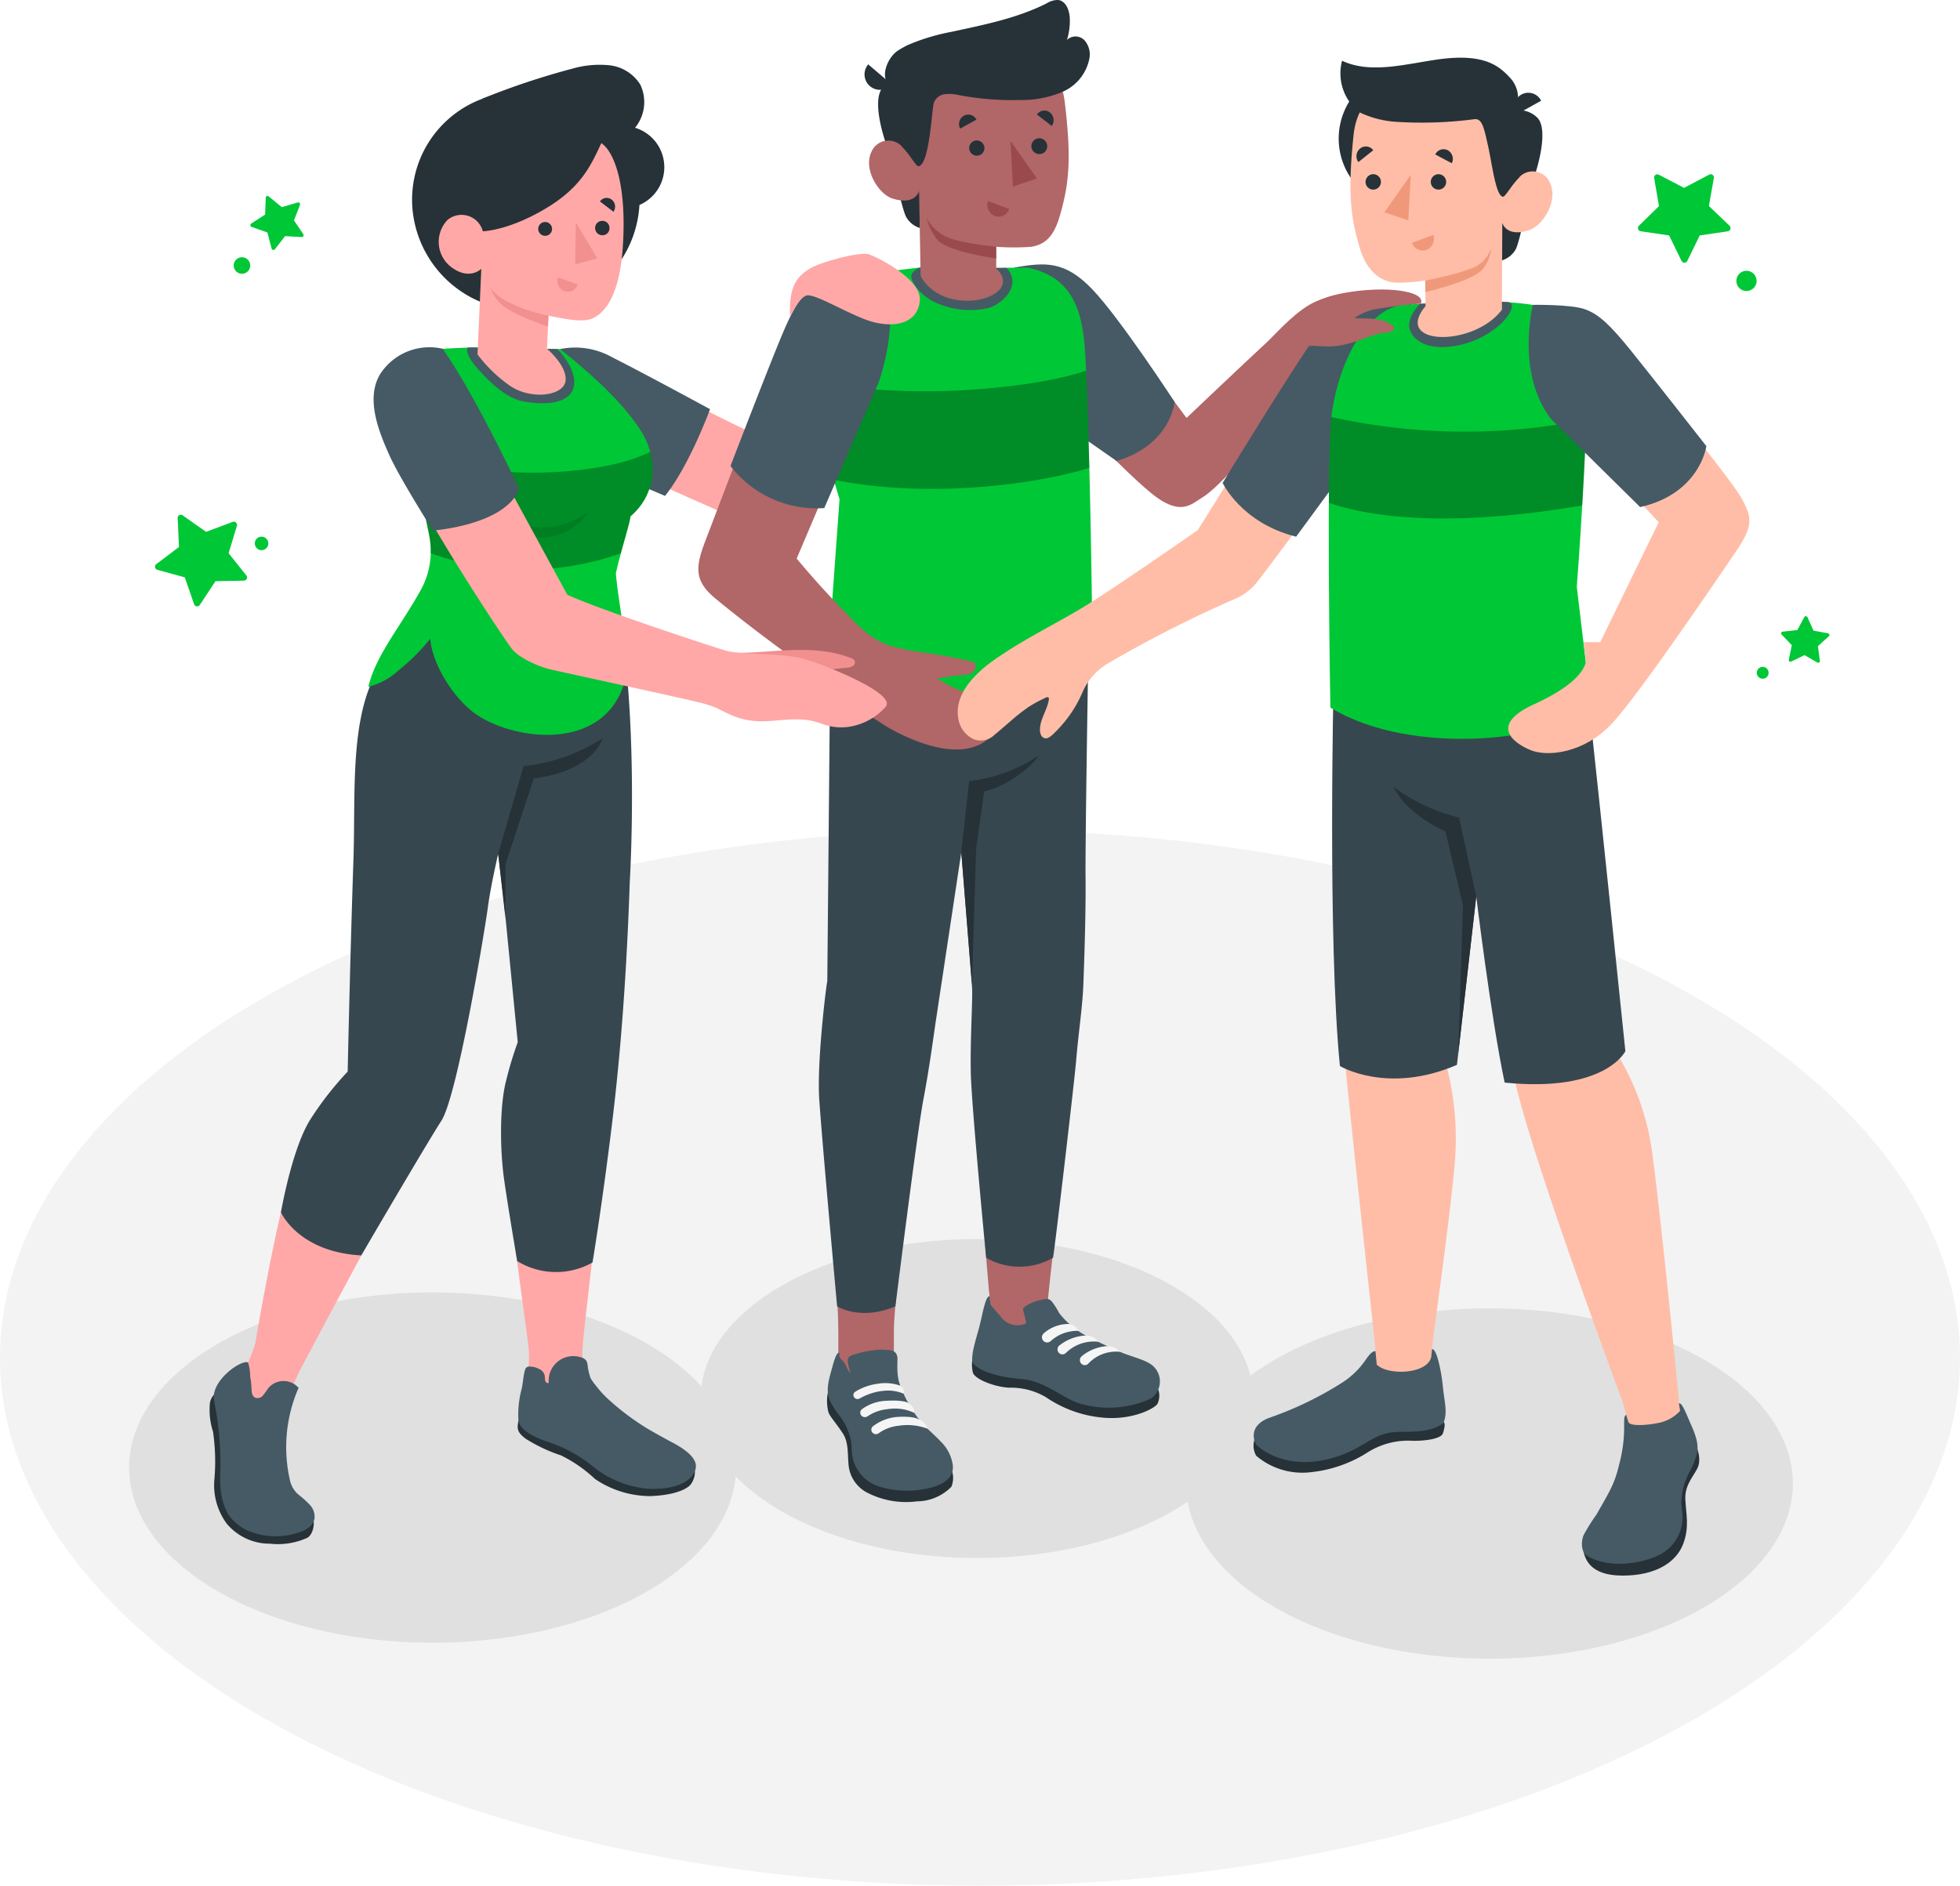 <svg xmlns="http://www.w3.org/2000/svg" width="261.057" height="251.191" viewBox="0 0 261.057 251.191">
  <g id="Team_spirit-amico" data-name="Team spirit-amico" transform="translate(-16.21 -27.84)">
    <g id="freepik--Floor--inject-27" transform="translate(16.21 138.402)">
      <ellipse id="freepik--floor--inject-27-2" data-name="freepik--floor--inject-27" cx="130.528" cy="70.315" rx="130.528" ry="70.315" fill="#f3f3f4"/>
    </g>
    <g id="freepik--Shadows--inject-27" transform="translate(33.403 192.897)">
      <ellipse id="freepik--Shadow--inject-27" cx="36.801" cy="21.246" rx="36.801" ry="21.246" transform="translate(76.121)" fill="#e0e0e0"/>
      <ellipse id="freepik--shadow--inject-27-2" data-name="freepik--shadow--inject-27" cx="40.418" cy="23.335" rx="40.418" ry="23.335" transform="translate(0 7.108)" fill="#e0e0e0"/>
      <ellipse id="freepik--shadow--inject-27-3" data-name="freepik--shadow--inject-27" cx="40.418" cy="23.335" rx="40.418" ry="23.335" transform="translate(140.773 9.231)" fill="#e0e0e0"/>
    </g>
    <g id="freepik--Characters--inject-27" transform="translate(44.096 27.84)">
      <g id="freepik--girl-arm--inject-27" transform="translate(46.73 41.339)">
        <path id="Path_2273" data-name="Path 2273" d="M174.794,130.485l-22.712-10.08L151.53,108c4.411-.265,5.806.695,7.791,1.924,2.906,1.792,12.9,6.937,17.612,9.148l5.354-14.888a20.952,20.952,0,0,0,4.516-1.1,4.259,4.259,0,0,1,3.358.221s-4.737,22.938-6.523,27.184C182.618,132.895,178.709,132.194,174.794,130.485Z" transform="translate(-151.53 -102.81)" fill="#ffa8a7"/>
        <path id="Path_2274" data-name="Path 2274" d="M151.54,112.006a10.015,10.015,0,0,1,6.926,1.1c3.981,2,13.024,6.909,13.024,6.909s-2.757,7.538-5.994,11.552L154.071,126.7Z" transform="translate(-151.534 -106.845)" fill="#455a64"/>
      </g>
      <g id="freepik--character-boy-center--inject-27" transform="translate(65.129)">
        <g id="freepik--Character--inject-27" transform="translate(0)">
          <path id="Path_2275" data-name="Path 2275" d="M216.057,240.635c.138-6.65,1.439-11.227,1.594-13.068,0,0-.491-39.541-.491-45.954l33.713-1.373s-1.1,41.493-1.1,46.985-3.5,33.084-4.527,43.941c-1.952,2.547-4.235,2.724-7.3.232,0,0-.254-1.516-.651-6.523-.463-5.729-1.379-19.068-1.434-24.681-.066-6.915-.121-9.964.077-13.294.237-3.81-.678-29.517-.678-29.517s-4.224,24.521-5.277,32.847c-1.2,9.545-5.062,37.5-5.073,43.3v3.557c0,3.143-.088,3.976.414,5.194.882,2.128-6.655,3.463-7,1.952l-.811-6.247v-.182h0v-3.959C217.54,267.919,215.858,250.274,216.057,240.635Z" transform="translate(-198.868 -96.206)" fill="#b16668"/>
          <path id="Path_2276" data-name="Path 2276" d="M275.787,359.8a2.531,2.531,0,0,1-.1,1.864c-.259.551-3.1,2.15-6.942,1.891a15.952,15.952,0,0,1-7.935-2.757,9.141,9.141,0,0,0-4.885-1.257c-1.9-.1-4.411-1.059-4.814-1.946a4.355,4.355,0,0,1,.061-2.421Z" transform="translate(-214.525 -174.679)" fill="#263238"/>
          <path id="Path_2277" data-name="Path 2277" d="M260.367,341.477l.3-.066a1.219,1.219,0,0,1,.507-.028.987.987,0,0,1,.474.32,9.464,9.464,0,0,1,.981,1.538,11.422,11.422,0,0,0,4.334,3.391c1.257.673,2.487,1.2,3.777,1.781s3.071.954,4.108,1.654a2.78,2.78,0,0,1,0,4.577,13.557,13.557,0,0,1-9.457.651c-2.206-.629-4.7-3.005-7.615-3.237-1.858-.143-5.371-.667-6.567-2.079-.441-.623.149-2.608.634-4.318.551-1.869.926-4.8,1.544-4.637a9.98,9.98,0,0,0,.11,1c.066.287.375.551.551.772l.717.827a2.776,2.776,0,0,0,3.479.992c.039,0-.331-1.467-.369-1.61a.706.706,0,0,1-.028-.353.552.552,0,0,1,.243-.27,5.873,5.873,0,0,1,2.272-.91Z" transform="translate(-214.577 -168.33)" fill="#455a64"/>
          <path id="Path_2278" data-name="Path 2278" d="M232.627,374.416a3.107,3.107,0,0,1-.094,2.068,6.51,6.51,0,0,1-4.6,1.941,11.27,11.27,0,0,1-6.617-1.163,4.607,4.607,0,0,1-2.47-3.612c-.149-1.522,0-2.983-.7-4.152-.667-1.1-1.737-2.294-1.969-2.884a5.869,5.869,0,0,1,0-3.093Z" transform="translate(-198.83 -178.424)" fill="#263238"/>
          <path id="Path_2279" data-name="Path 2279" d="M225.444,356.845a6.116,6.116,0,0,0,.309,1.693,15.5,15.5,0,0,0,1.654,3.341,14.205,14.205,0,0,0,1.1,1.572c.805.959,1.809,1.742,2.663,2.663a5.448,5.448,0,0,1,1.654,3.275c.116,2.09-2.156,2.8-3.9,3.115a12.842,12.842,0,0,1-5.679-.287,5.216,5.216,0,0,1-3.821-4.169c-.1-.579-.061-1.174-.132-1.759a8.133,8.133,0,0,0-1.627-3.656,11.073,11.073,0,0,1-1.246-2c-.551-1.29-.11-2.757.243-4.036.3-1.1.64-2.376,1.031-2.272,0,.579,0,.64.414,1.031.551.5.551,1.241,1.1,1.654a7.444,7.444,0,0,1-.386-1.489.849.849,0,0,1,.116-.59,1.565,1.565,0,0,1,.645-.342,12.524,12.524,0,0,1,2.536-.579,7.5,7.5,0,0,1,2.481,0,1.053,1.053,0,0,1,.623.358,1.274,1.274,0,0,1,.221.717C225.444,355.428,225.4,356.293,225.444,356.845Z" transform="translate(-198.921 -174.115)" fill="#455a64"/>
          <path id="Path_2280" data-name="Path 2280" d="M231.171,367.831a5.933,5.933,0,0,0-3.474-.491,5.718,5.718,0,0,0-2.713.954.629.629,0,0,1-.8-.066h0a.579.579,0,0,1,.061-.888,5.84,5.84,0,0,1,3.049-1.1c2.349-.165,3.038.237,3.038.237S231.391,367.136,231.171,367.831Z" transform="translate(-202.441 -179.626)" fill="#f5f5f5"/>
          <path id="Path_2281" data-name="Path 2281" d="M234.152,371.707a7.519,7.519,0,0,0-3.86-.391,5.409,5.409,0,0,0-2.636,1,.618.618,0,0,1-.8-.061h0a.584.584,0,0,1,.061-.888,6.11,6.11,0,0,1,3.115-1.219c2.349-.165,2.961.314,2.961.314a1.93,1.93,0,0,1,1.158,1.241Z" transform="translate(-203.641 -181.384)" fill="#f5f5f5"/>
          <path id="Path_2282" data-name="Path 2282" d="M225.612,362.07a5.861,5.861,0,0,1,2.95.248c.414.232.684.888.419,1.053a5.343,5.343,0,0,0-2.614-.358,7.758,7.758,0,0,0-2.542.695c-.2.088-.441.215-.645.331a.551.551,0,0,1-.772-.243h0a.513.513,0,0,1,.2-.667,7.461,7.461,0,0,1,3-1.059Z" transform="translate(-201.702 -177.736)" fill="#f5f5f5"/>
          <path id="Path_2283" data-name="Path 2283" d="M272.788,348.6a1.726,1.726,0,0,0-1.373-.921,5.023,5.023,0,0,0-3.264,1.23.695.695,0,0,0,.1,1.147h0a.689.689,0,0,0,.794-.088A5.288,5.288,0,0,1,272.788,348.6Z" transform="translate(-222.129 -171.308)" fill="#f5f5f5"/>
          <path id="Path_2284" data-name="Path 2284" d="M277.094,351.318a1.985,1.985,0,0,0-1.627-.838,6.214,6.214,0,0,0-3.573,1.334.678.678,0,0,0,.094,1.1h0a.656.656,0,0,0,.761-.088A5.31,5.31,0,0,1,277.094,351.318Z" transform="translate(-223.816 -172.575)" fill="#f5f5f5"/>
          <path id="Path_2285" data-name="Path 2285" d="M282.41,353.811a2.206,2.206,0,0,0-1.687-.761A5.922,5.922,0,0,0,277.3,354.4a.678.678,0,0,0,.094,1.1h0a.656.656,0,0,0,.761-.088,5.051,5.051,0,0,1,4.251-1.6Z" transform="translate(-226.243 -173.728)" fill="#f5f5f5"/>
          <path id="Path_2286" data-name="Path 2286" d="M229.6,232.083l3.375-22.348,1.428,17.954c.116,1.467-.259,6.9-.165,11.392s2.046,24.681,2.046,24.681a8.955,8.955,0,0,0,8.905,0c.138-.414,2.845-23.391,3.088-26.341.3-3.65.833-6.953.954-10.063s.342-9.539.292-14.447.419-32.671.419-32.671l-34.386.1-.43,46.561c-.21,1.042-1.384,10.813-1.075,15.7s2.382,27.625,2.382,27.625,3.1,1.98,7.764,0c0,0,2.889-23.159,3.722-27.526S229.3,234.046,229.6,232.083Z" transform="translate(-197.951 -96.206)" fill="#37474f"/>
          <path id="Path_2287" data-name="Path 2287" d="M248.41,223.264l1.042-9.479a20.683,20.683,0,0,0,9.236-3.386s-.551,1.213-3.435,3.1a13.1,13.1,0,0,1-3.794,1.687l-1.07,7.543-.551,18.152Z" transform="translate(-213.389 -109.735)" fill="#263238"/>
          <path id="Path_2288" data-name="Path 2288" d="M264.5,92.48c4.455,0,6.457.844,8.629,3.49s12.5,16.542,12.5,16.542,7.3-6.942,11.028-10.394c2.327-2.393,4.61-4.737,7.108-5.453,2.608-.75,1.307,4.1,2.343,4.5l-3.082,4.488s-11.375,15.142-15.351,17.491c-1.379.816-2.834,2.57-6.677-.551-5.045-4.108-14.2-14.419-14.2-14.419Z" transform="translate(-220.607 -56.837)" fill="#b16668"/>
          <path id="Path_2289" data-name="Path 2289" d="M261.22,92.135c4.113-.695,6.722-.954,10.438,2.956s10.907,14.943,10.907,14.943-.425,5.663-7.72,7.88l-11.276-7.88Z" transform="translate(-219.136 -56.498)" fill="#455a64"/>
          <path id="Path_2290" data-name="Path 2290" d="M213.766,145.528c4.626,3.369,25.6,7.1,35.334,0,0,0-.226-27.19-.987-41.581-.039-.651-.083-1.285-.149-1.9a5.781,5.781,0,0,0-.072-.612,19.672,19.672,0,0,0-.491-2.547c-.039-.138-.083-.276-.127-.414a8.55,8.55,0,0,0-.32-.915c-.061-.16-.127-.32-.2-.474a4.474,4.474,0,0,0-.215-.43.464.464,0,0,0-.033-.077c-.072-.138-.154-.276-.232-.408s-.176-.287-.281-.436-.187-.27-.281-.392-.226-.276-.347-.408a4.518,4.518,0,0,0-.358-.369l-.254-.237a2.377,2.377,0,0,0-.254-.215c-.11-.094-.232-.182-.347-.265a8.4,8.4,0,0,0-1.2-.7,3.653,3.653,0,0,0-.364-.165c-.028,0-.066,0-.083-.039l-.436-.165a7.679,7.679,0,0,0-.761-.248c-.259-.072-.551-.138-.811-.2a5.388,5.388,0,0,0-1.037,0h-1.6c-3.639.16-7.483-.551-11.673-.044-.276.039-9.043,1.02-11.067,1.753-1.886.689-3.584,4.042-4,5.9-1.252,5.47,4.262,23.231,4.262,23.231Z" transform="translate(-196.578 -56.664)" fill="#00c736"/>
          <path id="Path_2291" data-name="Path 2291" d="M236.354,93.31c-.2.678,1.1,2.718,3.2,3.661a11.091,11.091,0,0,0,7.168.7c1.974-.678,4.356-3.137,2.277-5.327h0c-3.568.116-7.334-.551-11.431-.05C237.556,92.29,236.558,92.632,236.354,93.31Z" transform="translate(-207.972 -56.669)" fill="#455a64"/>
          <path id="Path_2292" data-name="Path 2292" d="M248.673,117.38c-3.529,1.23-9.324,2.206-16.614,2.63a96.553,96.553,0,0,1-20.1-1.1,129.736,129.736,0,0,0,3.1,13c12.743,2.6,27.322.551,34.055-1.583C248.992,125.6,248.86,121.229,248.673,117.38Z" transform="translate(-197.038 -68.007)" opacity="0.3"/>
          <path id="Path_2293" data-name="Path 2293" d="M233.773,53l-1.29,1.412-.662-7.29a3.463,3.463,0,0,0-2.867,1.009c-1.23,1.257-.551,5.2.993,9.06,0,0,1.494,7.025,2.1,8.177a3.154,3.154,0,0,0,1.836,1.483Z" transform="translate(-204.376 -36.479)" fill="#263238"/>
          <path id="Path_2294" data-name="Path 2294" d="M232.627,54.018c-.551.336-1.373-.75-2.068-1.478a2.454,2.454,0,0,0-4.108.662c-1.136,2.388,1,5.657,2.8,6.22,3.082.97,3.546-1.009,3.546-1.009L233,69.76c3.231,5.845,14.166,2.851,10.069-1.026V65.851a31.983,31.983,0,0,0,4.654,0c2.272-.347,3.2-1.919,3.893-4.378,1.1-3.943,1.522-7.13.584-14.888-1.026-8.5-10.918-8.591-16.261-5.233S232.627,54.018,232.627,54.018Z" transform="translate(-203.396 -32.976)" fill="#b16668"/>
          <path id="Path_2295" data-name="Path 2295" d="M233.025,33.834a27.52,27.52,0,0,1,5.834-1.759c4.317-.937,8.712-1.8,12.649-3.788a2.757,2.757,0,0,1,1.544-.447c1.042.138,1.494,1.4,1.538,2.443a8.585,8.585,0,0,1-.375,2.873,1.654,1.654,0,0,1,2.321.039,2.856,2.856,0,0,1,.667,2.421,6.1,6.1,0,0,1-3.479,4.411,13.7,13.7,0,0,1-5.69,1.136,38.929,38.929,0,0,1-8.122-.634,5.8,5.8,0,0,0-1.969-.143,1.776,1.776,0,0,0-1.467,1.169c-.287,1.075-.584,8.376-2.079,8.431-.276,0-1.34-1.836-2.035-2.492-.871-.822-1.748-7.08-1.9-8.238a.551.551,0,0,0-.121-.243c-.982-1.379.171-3.694,1.384-4.45A12.558,12.558,0,0,1,233.025,33.834Z" transform="translate(-205.117 -27.84)" fill="#263238"/>
          <path id="Path_2296" data-name="Path 2296" d="M228.662,46.059a2.057,2.057,0,1,1-3.132-2.669Z" transform="translate(-202.905 -34.815)" fill="#263238"/>
          <path id="Path_2297" data-name="Path 2297" d="M249.28,84.319s-5.067-.485-6.837-1.428A5.823,5.823,0,0,1,240,80.47a7.945,7.945,0,0,0,1.39,2.856c1.3,1.654,7.9,2.553,7.9,2.553Z" transform="translate(-209.616 -51.449)" fill="#9a4a4d"/>
          <path id="Path_2298" data-name="Path 2298" d="M252.35,62.829a1.015,1.015,0,1,1-1.015-1.059A1.037,1.037,0,0,1,252.35,62.829Z" transform="translate(-214.247 -43.061)" fill="#263238"/>
          <path id="Path_2299" data-name="Path 2299" d="M250.183,56.19l-2.173,1.2a1.3,1.3,0,0,1,.507-1.726,1.213,1.213,0,0,1,1.665.529Z" transform="translate(-213.143 -40.254)" fill="#263238"/>
          <path id="Path_2300" data-name="Path 2300" d="M254.782,76.41l2.84,1.059a1.489,1.489,0,0,1-1.93.921,1.588,1.588,0,0,1-.91-1.98Z" transform="translate(-216.21 -49.628)" fill="#9a4a4d"/>
          <path id="Path_2301" data-name="Path 2301" d="M268.66,56.6l-1.98-1.522a1.2,1.2,0,0,1,1.72-.281,1.312,1.312,0,0,1,.259,1.8Z" transform="translate(-221.585 -39.823)" fill="#263238"/>
          <path id="Path_2302" data-name="Path 2302" d="M267.446,62.3a1.026,1.026,0,0,1-1.015,1.053,1.053,1.053,0,1,1,1.015-1.053Z" transform="translate(-220.984 -42.828)" fill="#263238"/>
          <path id="Path_2303" data-name="Path 2303" d="M260.28,61.85l.336,6.1,3.187-1.086Z" transform="translate(-218.714 -43.096)" fill="#9a4a4d"/>
          <path id="Path_2304" data-name="Path 2304" d="M208.29,93.9c-6.771.32-8.773,1.384-11.028,6.242-1.654,3.551-9.925,25.486-11.442,29.412-1.329,3.5-1.505,5.3,1.4,7.692s5.823,4.621,8.822,6.832c1.825,1.351,3.463,2.818,5.3,4.141a102,102,0,0,0,8.822,6.159c3.694,2.1,10.372,4.863,13.89,1.015a2.73,2.73,0,0,0,.959-2.757,3.309,3.309,0,0,0-1.505-1.654,12.6,12.6,0,0,0-2.106-.882,27.391,27.391,0,0,1-4.687-2.206,32.563,32.563,0,0,1,4-.551,1.594,1.594,0,0,0,.943-.551.783.783,0,0,0,0-1.02,1.18,1.18,0,0,0-.551-.226q-2.757-.618-5.575-1.053a32.282,32.282,0,0,1-5.134-1.02c-2.707-.882-4.411-2.873-6.341-4.852-2.112-2.167-4.124-4.411-6.065-6.738l9.021-21.224S211.67,98.482,208.29,93.9Z" transform="translate(-184.898 -57.474)" fill="#b16668"/>
          <path id="Path_2305" data-name="Path 2305" d="M212.741,93.64c-2.6.143-6.617.452-8.5,1.654-2.178,1.4-3,2.47-5.161,7.764s-6.413,16.371-6.413,16.371a14.485,14.485,0,0,0,12.489,5.608l7.168-16.542S215.664,99.716,212.741,93.64Z" transform="translate(-188.384 -57.357)" fill="#455a64"/>
        </g>
      </g>
      <g id="freepik--character-boy--inject-27" transform="translate(99.672 5.401)">
        <path id="Path_2306" data-name="Path 2306" d="M247.685,156.839c-.855-3.5,2.338-6.5,4.93-8.271,4-2.757,7.543-4.411,11.662-6.882,3.75-2.261,15.23-10.251,15.23-10.251s5.939-9.346,10-16.5c5.04-8.85,9-14.507,17.441-13.493l-.077,10.675s-18.009,24.471-19.117,25.789a7.7,7.7,0,0,1-3.457,2.757,160.521,160.521,0,0,0-16.862,8.591,8.271,8.271,0,0,0-3.308,3.86,16.393,16.393,0,0,1-2.139,3.59,17.057,17.057,0,0,1-1.356,1.533c-.325.32-.926.976-1.417.926a.75.75,0,0,1-.551-.4,1.511,1.511,0,0,1-.16-.695c-.033-1.472,1.048-2.757,1.2-4.229,0-.132-.171-.066-.2-.193a17.81,17.81,0,0,0-2.5,1.323,26.408,26.408,0,0,0-2.327,1.82c-.75.645-1.494,1.307-2.261,1.93a2.586,2.586,0,0,1-2.757.551A3.612,3.612,0,0,1,247.685,156.839Z" transform="translate(-247.544 -66.207)" fill="#ffbda7"/>
        <path id="Path_2307" data-name="Path 2307" d="M336.739,101.16c-2.7-.551-9.3-.48-12.291,3.535-3.154,4.229-12.908,20.253-12.908,20.253s2.492,5.349,9.787,7.168l12.522-17.06Z" transform="translate(-276.252 -66.022)" fill="#455a64"/>
        <path id="Path_2308" data-name="Path 2308" d="M398.66,390.154c.221.866.678,3.308,5.233,3.308s7.168-1.869,8.056-4.18.38-4.031.3-6.065,1.417-3.308,1.748-4.411c.491-1.6-.849-3.816-.849-3.816Z" transform="translate(-315.334 -188.971)" fill="#263238"/>
        <path id="Path_2309" data-name="Path 2309" d="M319.145,373.6a2.724,2.724,0,0,0,.21,2.206,9.479,9.479,0,0,0,7.168,2.206,17.419,17.419,0,0,0,7.764-2.707,10.091,10.091,0,0,1,5.966-1.483c2.244.006,3.777-.414,3.965-.981.325-.987.347-1.621-.127-1.6Z" transform="translate(-279.6 -187.284)" fill="#263238"/>
        <path id="Path_2310" data-name="Path 2310" d="M380.83,255.627a33.636,33.636,0,0,0-4.72-13.52s-2.206-32.533-4.08-49.626H338.35s1,44.327,1.544,50.828c.414,4.963,3.816,36.073,3.821,36.134l.491,5.189a6.034,6.034,0,0,0,6.964-.485l.48-4.593s2.757-19.724,2.928-24.427a38.218,38.218,0,0,0-1.318-11.916l4.086-22.095s3.264,15.616,5.112,24.361c2.112,10.019,14.336,42.828,14.336,42.839l.777,2.729c-.171,2.978,6.992.948,6.915-1.4C384.475,289.654,382.181,265.811,380.83,255.627Z" transform="translate(-288.279 -107.098)" fill="#ffbda7"/>
        <path id="Path_2311" data-name="Path 2311" d="M360.965,245.9c-1.842-8.745-3.783-24.813-3.783-24.813l-2.57,22.448c-9.231,3.992-15.588.16-15.588.16-1.654-16.63-.838-51.242-.838-51.242h33.68c1.864,17.094,5.178,49.257,5.178,49.257S374.419,247.254,360.965,245.9Z" transform="translate(-288.115 -107.084)" fill="#37474f"/>
        <path id="Path_2312" data-name="Path 2312" d="M363.837,232.55l-2.283-10.51a24.873,24.873,0,0,1-8.734-4.08s1.334,3.353,6.915,5.917l2.332,9.848-.623,19.718Z" transform="translate(-294.77 -118.528)" fill="#263238"/>
        <path id="Path_2313" data-name="Path 2313" d="M404.489,369.277l-.276-.9c-.3.3-.254.551-.265,1.362a19.818,19.818,0,0,1-.083,2.106,19.4,19.4,0,0,1-.607,3.281c-.59,2.492-1.252,3.5-3.005,6.578a24.021,24.021,0,0,0-1.72,2.757c-.3.811-.386,2.206.551,2.757,2.663,1.577,6.771,1.147,9.374-.077a5.6,5.6,0,0,0,3.275-5.078c0-.634-.132-1.263-.16-1.9a8.966,8.966,0,0,1,1.1-4.18,12.069,12.069,0,0,0,.959-2.332c.353-1.472-.342-2.956-.921-4.279-.5-1.141-1.075-2.669-1.467-2.492l.154,1a5.32,5.32,0,0,1-3.193,1.654C407.229,369.735,404.6,370.027,404.489,369.277Z" transform="translate(-315.185 -185.326)" fill="#455a64"/>
        <path id="Path_2314" data-name="Path 2314" d="M335.265,354.046c-.347,0-.7.27-1.318,1.174a10.913,10.913,0,0,1-3.22,3.088,46.546,46.546,0,0,1-9.633,4.632c-2.029.755-2.415,2.206-1.748,3.535,1.053,1.048,4.632,3.5,10.51,1.709,3.645-1.1,4.93-2.978,7.538-3.308,1.842-.237,5.04.27,6.92-1.252.6-1.423.116-2.856-.072-4.83s-.822-5.134-1.445-5.007l-.11,1.042c-.5,2.288-5.762,2.509-7.251,1.015Z" transform="translate(-279.619 -179.458)" fill="#455a64"/>
        <path id="Path_2315" data-name="Path 2315" d="M357.6,100.49c5.845.364,13.471.292,13.829,6.28.551,9.186-1.219,31.822-1.219,31.822l1.891,15.842c-4.284,4.577-23.771,6.97-34.711.259,0,0-.623-34.369.237-39.569,1.544-9.374,6.115-13.835,9.528-14.1Z" transform="translate(-287.752 -65.832)" fill="#00c736"/>
        <path id="Path_2316" data-name="Path 2316" d="M368.948,103.411c1.345-1.356,1.764-2.658.805-2.757-1.174-.083-2.354-.132-3.463-.2l-8.271.425s-1.88,1.9-1.323,3.479,2.371,2.371,4.6,2.283a11.971,11.971,0,0,0,7.654-3.226Z" transform="translate(-296.463 -65.814)" fill="#455a64"/>
        <path id="Path_2317" data-name="Path 2317" d="M337.531,128.59c-.2,2.173-.3,6.462-.331,11.431,10.659,3.623,26.076,1.682,33.746.336.232-4.031.452-7.3.551-11.425A82.329,82.329,0,0,1,337.531,128.59Z" transform="translate(-287.763 -78.437)" opacity="0.3"/>
        <path id="Path_2318" data-name="Path 2318" d="M385.073,101.92c3.755,0,6.677.237,9.3,3.463,1.836,2.25,15.478,19.045,17.094,21.841s1.726,3.893-.667,7.4c-1.985,2.906-13.046,19.3-16.625,23.01s-8.359,4.334-10.725,3.342-5.4-3.364.469-6.065c4.113-1.875,6.479-3.8,6.959-5.652l-.3-2.647h2.206l7.786-15.974-13.625-14.623S382.277,107.87,385.073,101.92Z" transform="translate(-307.2 -66.473)" fill="#ffbda7"/>
        <path id="Path_2319" data-name="Path 2319" d="M386,101.487s5.04-.088,6.937.579,3.463,2.206,6.137,5.514,10.052,12.726,10.052,12.726-.827,6.314-8.822,8.122L388.633,116.9S383.869,112.074,386,101.487Z" transform="translate(-309.409 -66.277)" fill="#455a64"/>
        <circle id="Ellipse_99" data-name="Ellipse 99" cx="9.341" cy="9.341" r="9.341" transform="translate(47.031 11.036) rotate(-36.21)" fill="#263238"/>
        <path id="Path_2320" data-name="Path 2320" d="M382.86,72.91s-1.412,7.135-2,8.321A3.187,3.187,0,0,1,379,82.747v-5Z" transform="translate(-306.514 -53.459)" fill="#263238"/>
        <path id="Path_2321" data-name="Path 2321" d="M381.613,54.474a3.5,3.5,0,0,1,2.917.97c1.268,1.257.634,5.255-.86,9.181L380.83,65Z" transform="translate(-307.335 -45.175)" fill="#263238"/>
        <path id="Path_2322" data-name="Path 2322" d="M362.736,61.6c.579.336,1.379-.777,2.073-1.527a2.478,2.478,0,0,1,4.163.612c1.186,2.4-.926,5.735-2.729,6.33-3.1,1.031-3.606-.965-3.606-.965l-.05,11.579h0c-3.8,5.04-14.579,4.786-10.173-.48l-.044-3.43a19.606,19.606,0,0,1-4.2.281c-2.3-.32-3.777-2.106-4.51-4.582-1.18-3.97-1.654-7.168-.833-15.053.91-8.618,10.912-8.867,16.371-5.547S362.736,61.6,362.736,61.6Z" transform="translate(-290.102 -41.767)" fill="#ffbda7"/>
        <path id="Path_2323" data-name="Path 2323" d="M361.665,60.295c.287,0,1.351-1.831,2.057-2.492.97-.91-.43-9.01-.43-9.01a3.948,3.948,0,0,0-.744-4.378c-1.373-1.467-3.308-3.248-9.374-2.432-4.362.584-9.093,2.024-12.964.2a6.54,6.54,0,0,0,2.354,6.887,13.218,13.218,0,0,0,5.067,1.263,53.38,53.38,0,0,0,10.129-.353c1.059-.16,1.3.866,1.919,3.661C360.22,56.121,360.7,60.289,361.665,60.295Z" transform="translate(-289.014 -39.493)" fill="#263238"/>
        <path id="Path_2324" data-name="Path 2324" d="M382.072,53.223l3.424-1.908a1.9,1.9,0,0,0-2.625-.827,2.062,2.062,0,0,0-.8,2.735Z" transform="translate(-307.788 -43.295)" fill="#263238"/>
        <path id="Path_2325" data-name="Path 2325" d="M361.818,71.023a1.026,1.026,0,1,0,1.009-1.1,1.037,1.037,0,0,0-1.009,1.1Z" transform="translate(-298.806 -52.118)" fill="#263238"/>
        <path id="Path_2326" data-name="Path 2326" d="M362.89,64.586,365.1,65.76a1.312,1.312,0,0,0-.551-1.737,1.224,1.224,0,0,0-1.654.562Z" transform="translate(-299.288 -49.414)" fill="#263238"/>
        <path id="Path_2327" data-name="Path 2327" d="M344.121,65.305l1.979-1.577a1.208,1.208,0,0,0-1.742-.237A1.323,1.323,0,0,0,344.121,65.305Z" transform="translate(-290.753 -49.113)" fill="#263238"/>
        <path id="Path_2328" data-name="Path 2328" d="M346.059,71.023a1.026,1.026,0,1,0,1.009-1.1,1.042,1.042,0,0,0-1.009,1.1Z" transform="translate(-291.736 -52.118)" fill="#263238"/>
        <path id="Path_2329" data-name="Path 2329" d="M360.47,92.114s5.034-.987,6.8-1.924a4.532,4.532,0,0,0,2-2.41,5.266,5.266,0,0,1-1.1,2.757c-1.3,1.654-7.676,3.11-7.676,3.11Z" transform="translate(-298.202 -60.13)" fill="#f0997a"/>
        <path id="Path_2330" data-name="Path 2330" d="M360.129,84.58,357.3,85.644a1.483,1.483,0,0,0,1.924.937,1.583,1.583,0,0,0,.9-2Z" transform="translate(-296.78 -58.694)" fill="#f0997a"/>
        <path id="Path_2331" data-name="Path 2331" d="M354.133,70.03l-.336,6.1-3.187-1.086Z" transform="translate(-293.779 -52.167)" fill="#f0997a"/>
      </g>
      <g id="freepik--character-girl--inject-27" transform="translate(0 8.634)">
        <path id="Path_2332" data-name="Path 2332" d="M132.754,78.893l-.59.061a14.844,14.844,0,0,1-16.338-13.19h0a14.336,14.336,0,0,1,12.743-15.743l1.654-.176a14.337,14.337,0,0,1,15.748,12.682h0a14.855,14.855,0,0,1-13.217,16.366Z" transform="translate(-88.748 -46.309)" fill="#263238"/>
        <path id="Path_2333" data-name="Path 2333" d="M132.75,48a99.907,99.907,0,0,1,11.971-3.992,13.074,13.074,0,0,1,4.963-.447,5.564,5.564,0,0,1,4.086,2.57,5.411,5.411,0,0,1-.695,5.751,5.486,5.486,0,0,1,.375,10.372,9.374,9.374,0,0,1-4.455.3,23.109,23.109,0,0,1-8.938-2.8,14.888,14.888,0,0,1-6.28-6.821" transform="translate(-96.375 -43.497)" fill="#263238"/>
        <path id="Path_2334" data-name="Path 2334" d="M121.293,283.341c-1.56-1.776-1.82-3.457-1.516-6.672s3.584-31.193,4.411-38.2c1.412-11.767,1.9-45.353,1.136-53.563l-31.518,1.654c-2.432,5.652-4.3,12.638-4.229,23.71.05,8.42-.744,31.243-.744,31.243a28.622,28.622,0,0,0-6.843,9.809c-2.575,5.79-5.895,25.916-5.895,25.916h0a18.362,18.362,0,0,1-.97,2.559,4.963,4.963,0,0,0-1.208,2.922,49.362,49.362,0,0,0,.833,10.427,4.848,4.848,0,0,0,3.154,3.694,2.861,2.861,0,0,0,1.23.237.927.927,0,0,0,.6-.21c.309-.292.055-1,0-1.362a12.98,12.98,0,0,1-.11-1.731c0-1.136.066-2.525.171-3.656a37.353,37.353,0,0,1,1.423-7.5l.645-1.439h0S96.237,254.006,100.29,247.4c3.22-5.189,5.8-25.574,8.271-36.69l2.989,26.8a51.829,51.829,0,0,0-2.266,8.464c-.7,4.963,2.288,24.449,3.154,31.38a13.785,13.785,0,0,1-.055,3.86h0c.292,3.005,2.514,3.987,4.792,5.74,1.136.871,6.132,4.091,9.181,4.792,2.481.551,3.457-.369,3.827-1.064A52.237,52.237,0,0,1,121.293,283.341Z" transform="translate(-69.975 -106.934)" fill="#ffa8a7"/>
        <path id="Path_2335" data-name="Path 2335" d="M67.9,364.05a2.206,2.206,0,0,0-1.042,1.483,9.534,9.534,0,0,0,.414,3.86,27.572,27.572,0,0,1,.165,6.507,8.652,8.652,0,0,0,1.654,5.729,7.465,7.465,0,0,0,5.762,2.674,9.5,9.5,0,0,0,4.963-.777c.987-.518,1.412-3.165-.221-3.777s-7.234-1.654-8.442-6.843A38.538,38.538,0,0,0,67.9,364.05Z" transform="translate(-66.783 -187.296)" fill="#263238"/>
        <path id="Path_2336" data-name="Path 2336" d="M72.4,356.962a5.723,5.723,0,0,1,.287,1.88,11.724,11.724,0,0,1,.182,1.6c0,.474.083,1.042.518,1.224a.959.959,0,0,0,1-.3,10.414,10.414,0,0,0,.651-.9,2.641,2.641,0,0,1,4.1-.116l-.193.441a19.762,19.762,0,0,0-.959,11.861,3.441,3.441,0,0,0,1.191,1.957,13.458,13.458,0,0,1,1.467,1.329,2.3,2.3,0,0,1,.612,1.825,2.035,2.035,0,0,1-.811,1.224,4.462,4.462,0,0,1-1.345.645,9.567,9.567,0,0,1-7.041-.414,6.512,6.512,0,0,1-2.327-2.073c-1.246-2.31-1.042-4.477-1.009-6.44a41.294,41.294,0,0,0-.871-8.767C67.5,359.278,71.591,356.521,72.4,356.962Z" transform="translate(-67.253 -184.095)" fill="#455a64"/>
        <path id="Path_2337" data-name="Path 2337" d="M141.356,371.07c-.154,1.02-.259,1.472.993,2.415a21.373,21.373,0,0,0,4.687,2.206,18.6,18.6,0,0,1,4.522,3.138,13.166,13.166,0,0,0,7.323,2.283c2.878-.094,4.549-.744,5.244-1.362s1.417-2.8-.425-3.4S141.356,371.07,141.356,371.07Z" transform="translate(-100.196 -190.445)" fill="#263238"/>
        <path id="Path_2338" data-name="Path 2338" d="M142.692,356.853a.551.551,0,0,0-.4.369c-.265.811-.276,1.742-.469,2.575a13.452,13.452,0,0,0-.436,4.24c.187,1.059,1.583,2.117,4.235,2.945a18.493,18.493,0,0,1,5.713,3.193,13.529,13.529,0,0,0,7.3,2.944c2.724.154,5.586-.5,6.292-2.443.3-.822.143-2.1-3.308-3.86,0,0-2.63-1.412-3.617-2.062a33.34,33.34,0,0,1-4.874-3.772,13.96,13.96,0,0,1-1.5-1.7,6.349,6.349,0,0,1-.634-.9,7.946,7.946,0,0,1-.4-1.814,1.334,1.334,0,0,0-.2-.551,1.141,1.141,0,0,0-.551-.358,3.275,3.275,0,0,0-4.411,3.358c-.187.094-.419-.083-.48-.287a4.836,4.836,0,0,1-.05-.634,1.318,1.318,0,0,0-.871-.981A2.564,2.564,0,0,0,142.692,356.853Z" transform="translate(-100.225 -183.434)" fill="#455a64"/>
        <path id="Path_2339" data-name="Path 2339" d="M111.639,211.552c.4-3,1.373-7.08,1.373-7.08l.827,6.97,1.776,18.1a48.091,48.091,0,0,0-1.555,5.15c-.9,3.5-.8,9.374-.248,13.234s1.731,10.774,1.731,10.774a9.9,9.9,0,0,0,10.03.188s1.307-7.786,2.663-19.012,1.985-22.359,2.3-31.706c0,0,1.45-23.253-2.073-39.089-4.714,3.137-18.483,3.43-23.914-1.1,0,0-2.321,3.617-7.389,11.7-3.981,6.341-3.132,16.719-3.424,25.365-.452,13.344-.772,28.414-.772,28.414a42.739,42.739,0,0,0-4.874,6.22c-2.536,3.86-4.014,12.528-4.014,12.528s2.321,5.288,10.7,5.735c0,0,8.536-14.623,10.67-17.937S111.242,214.546,111.639,211.552Z" transform="translate(-74.542 -99.34)" fill="#37474f"/>
        <path id="Path_2340" data-name="Path 2340" d="M136.55,221.626l3.369-11.7a24.282,24.282,0,0,0,10.532-3.705s-1.053,4.284-9.159,5.338l-3.783,11.475v7.1Z" transform="translate(-98.08 -116.494)" fill="#263238"/>
        <path id="Path_2341" data-name="Path 2341" d="M141.6,123.085c-2.933-4.808-8.916-9.473-10.857-11.094l-11.53-.221c-2.266.061-5.591.265-5.591.265-2.432,1.219-2.393,4.2-2.547,7.014a37.953,37.953,0,0,0,.491,9.567l1.379,6.545.21,1c.039.171.072.347.11.551a10.67,10.67,0,0,1-1.1,7.367c-2.757,4.963-5.994,8.7-6.986,12.9a9.164,9.164,0,0,0,4.042-2.206,26.3,26.3,0,0,0,4.2-4.2s.061,2.867,2.807,6.7a16.172,16.172,0,0,0,2.421,2.685c5,4.411,20.325,6.672,21.179-6.722,0,0-1.472-8.5-1.682-11.353.5-2.443,1.891-6.661,1.946-7.6C143.675,131.2,143.735,126.586,141.6,123.085Z" transform="translate(-84.003 -74.124)" fill="#00c736"/>
        <path id="Path_2342" data-name="Path 2342" d="M130.029,114.111c1.1,1.334,3.8,4.306,6.319,4.819,2.961.6,6.01.347,6.766-1.478s-.695-4.031-2.029-5.448l-11.16-.215h-.811C129.075,111.994,128.783,112.562,130.029,114.111Z" transform="translate(-94.719 -74.133)" fill="#455a64"/>
        <path id="Path_2343" data-name="Path 2343" d="M116.16,137.375c.088.739.193,1.583.331,2.559l1.379,6.545.21,1c.039.171.072.347.11.551a11.7,11.7,0,0,1,.21,2.481,37.8,37.8,0,0,0,25.326,0c.551-2.1,1.241-4.279,1.279-4.924A8.172,8.172,0,0,0,147.645,137c-2.625,1.351-6.507,2.161-10.521,2.536a53.856,53.856,0,0,1-20.964-2.161Z" transform="translate(-88.933 -85.442)" opacity="0.3"/>
        <path id="Path_2344" data-name="Path 2344" d="M147.09,148.44s-3.86,3.248-8.486,1.809a7.808,7.808,0,0,1-5.426-5.4,6.884,6.884,0,0,0,5.514,6.782A7.542,7.542,0,0,0,147.09,148.44Z" transform="translate(-96.566 -88.963)" opacity="0.1"/>
        <path id="Path_2345" data-name="Path 2345" d="M208.24,186.224a.871.871,0,0,0-.408-.27c-5.768-2.277-12.219-.215-17.242-.838l.077,1.72a13.452,13.452,0,0,0,8.133,1.527c2.8-.221,5.542-.877,8.337-1.13a1.737,1.737,0,0,0,.871-.221A.6.6,0,0,0,208.24,186.224Z" transform="translate(-122.322 -106.908)" fill="#f28f8f"/>
        <path id="Path_2346" data-name="Path 2346" d="M130.773,154.878c-1.439-.331-4.191-1.494-5.167-2.79-1.753-2.332-16.393-24.56-17.292-30.669-.722-4.919,1.588-9.264,6.655-9.17,3.264,2.371,6.479,11.42,6.479,11.42l11.579,21.257c4.086,1.908,18.384,6.617,20.9,7.389s7.659.21,11.089,1.3,12.1,4.692,10.35,6.319a8.159,8.159,0,0,1-5.194,2.636c-2.961.21-3.308-.959-6.28-1.031s-5.448.822-8.58-.4c-1.98-.772-2.068-1.224-4.825-1.891S132.637,155.3,130.773,154.878Z" transform="translate(-85.356 -74.338)" fill="#ffa8a7"/>
        <path id="Path_2347" data-name="Path 2347" d="M115.644,111.968a7.813,7.813,0,0,0-8.216,3.226c-2.15,3.286-.259,7.846,1.1,10.9s5.823,10.091,5.823,10.091,9.666-.7,11.491-5.547C125.845,130.617,119.951,118.028,115.644,111.968Z" transform="translate(-84.58 -74.145)" fill="#455a64"/>
        <path id="Path_2348" data-name="Path 2348" d="M143.842,62.42c1.6,1.042,3.441,5.26,2.856,13.9-.5,7.323-2.95,9.026-4.169,9.5s-3.5.05-5.724-.419l-.2,4.411s2.757,2.31,2.465,4.317-4.8,2.564-7.609.463a18.94,18.94,0,0,1-4.113-4.031l.507-11.4s-1.533,1.577-3.932-.176a4.224,4.224,0,0,1-.551-6.352,2.933,2.933,0,0,1,4.687,1.527s3.187-.055,7.9-2.757C141.09,68.5,142.43,65.442,143.842,62.42Z" transform="translate(-91.636 -51.986)" fill="#ffa8a7"/>
        <path id="Path_2349" data-name="Path 2349" d="M148.062,82.424a.921.921,0,1,1-.926-.954.932.932,0,0,1,.926.954Z" transform="translate(-102.418 -60.531)" fill="#263238"/>
        <path id="Path_2350" data-name="Path 2350" d="M150.935,94.85l2.614.959a1.367,1.367,0,0,1-1.764.877A1.461,1.461,0,0,1,150.935,94.85Z" transform="translate(-104.497 -66.534)" fill="#f28f8f"/>
        <path id="Path_2351" data-name="Path 2351" d="M162.929,77.5,161.12,76.12a1.1,1.1,0,0,1,1.56-.248,1.2,1.2,0,0,1,.248,1.627Z" transform="translate(-109.102 -57.922)" fill="#263238"/>
        <path id="Path_2352" data-name="Path 2352" d="M161.879,82.15a.932.932,0,0,1-.915.959.959.959,0,1,1,.915-.959Z" transform="translate(-108.582 -60.407)" fill="#263238"/>
        <path id="Path_2353" data-name="Path 2353" d="M155.235,81.61l-.1,5.553,2.961-.772Z" transform="translate(-106.415 -60.594)" fill="#f28f8f"/>
        <path id="Path_2354" data-name="Path 2354" d="M142.352,100.856c-2.343-.419-7.135-2.024-7.8-3.976a4.963,4.963,0,0,0,1.588,2.52c1.4,1.307,6.148,2.922,6.148,2.922Z" transform="translate(-97.183 -67.444)" fill="#f28f8f"/>
      </g>
      <path id="freepik--Hand--inject-27" d="M207.039,97.584c-.215-4.141.959-5.354,2.437-6.347s6.942-2.41,8.073-2.013,7.052,3.308,6.771,6.181-2.978,3.59-5.961,2.906-8.111-4.058-9.208-3.579S207.039,97.584,207.039,97.584Z" transform="translate(-129.69 -55.346)" fill="#ffa8a7"/>
      <path id="freepik--hand--inject-27-2" data-name="freepik--hand--inject-27" d="M331.34,105.461c1.064-.48,2.641.215,5.067-.287s4.047-1.5,5.47-1.616,2.024-.551.579-1.351-3.965-.463-4.466-.656a8.939,8.939,0,0,1,2.492-1.1,61.089,61.089,0,0,1,6.253-.777c.116,0,.882-1.241-2.7-1.737s-8.822.27-10.785,1.312S331.34,105.461,331.34,105.461Z" transform="translate(-185.462 -59.214)" fill="#b16668"/>
    </g>
    <g id="freepik--Stars--inject-27" transform="translate(36.851 51.052)">
      <g id="freepik--stars--inject-27-2" data-name="freepik--stars--inject-27">
        <path id="Path_2355" data-name="Path 2355" d="M74.857,91.025a1.1,1.1,0,1,1-.392-.781A1.1,1.1,0,0,1,74.857,91.025Z" transform="translate(-62.171 -78.93)" fill="#00c736"/>
        <path id="Path_2356" data-name="Path 2356" d="M79.171,75.275l1.709,1.4L83,76.058a.248.248,0,0,1,.3.331l-.8,2.057,1.241,1.825a.248.248,0,0,1-.221.392l-2.206-.121-1.351,1.742a.254.254,0,0,1-.441-.088l-.562-2.145-2.1-.739a.254.254,0,0,1-.055-.447l1.858-1.2.072-2.206a.248.248,0,0,1,.43-.187Z" transform="translate(-63.987 -72.295)" fill="#00c736"/>
        <path id="Path_2357" data-name="Path 2357" d="M437.088,93.267a1.345,1.345,0,1,1-1.245.624A1.345,1.345,0,0,1,437.088,93.267Z" transform="translate(-225.004 -80.4)" fill="#00c736"/>
        <path id="Path_2358" data-name="Path 2358" d="M411.964,76.825l2.7-2.647-.645-3.722a.43.43,0,0,1,.623-.458L418,71.752l3.341-1.764a.43.43,0,0,1,.629.452l-.662,3.727,2.757,2.636a.43.43,0,0,1-.237.733l-3.739.551-1.654,3.391a.43.43,0,0,1-.772,0l-1.654-3.391-3.744-.551a.43.43,0,0,1-.3-.711Z" transform="translate(-214.338 -69.936)" fill="#00c736"/>
        <path id="Path_2359" data-name="Path 2359" d="M449.945,176.825l.811,1.8,1.941.358a.226.226,0,0,1,.11.386l-1.461,1.323.259,1.952a.221.221,0,0,1-.331.226l-1.715-.981-1.776.855a.221.221,0,0,1-.314-.248l.4-1.93-1.362-1.423a.226.226,0,0,1,.138-.38l1.957-.215.937-1.731a.226.226,0,0,1,.4.011Z" transform="translate(-229.854 -117.828)" fill="#00c736"/>
        <path id="Path_2360" data-name="Path 2360" d="M57.38,152.315l3.077,2.161L64,153.147a.43.43,0,0,1,.551.551l-1.1,3.623,2.36,2.956a.43.43,0,0,1-.325.7l-3.783.072-2.084,3.16a.43.43,0,0,1-.766-.1l-1.235-3.573-3.65-1a.43.43,0,0,1-.143-.761l3.016-2.283-.171-3.777a.43.43,0,0,1,.717-.4Z" transform="translate(-53.644 -106.838)" fill="#00c736"/>
        <path id="Path_2361" data-name="Path 2361" d="M442.127,189.612a.787.787,0,1,1-.9-.651.777.777,0,0,1,.9.651Z" transform="translate(-227.214 -123.325)" fill="#00c736"/>
        <path id="Path_2362" data-name="Path 2362" d="M79.547,158.248a.9.9,0,1,1-.367-.587A.9.9,0,0,1,79.547,158.248Z" transform="translate(-64.463 -109.215)" fill="#00c736"/>
      </g>
    </g>
  </g>
</svg>
